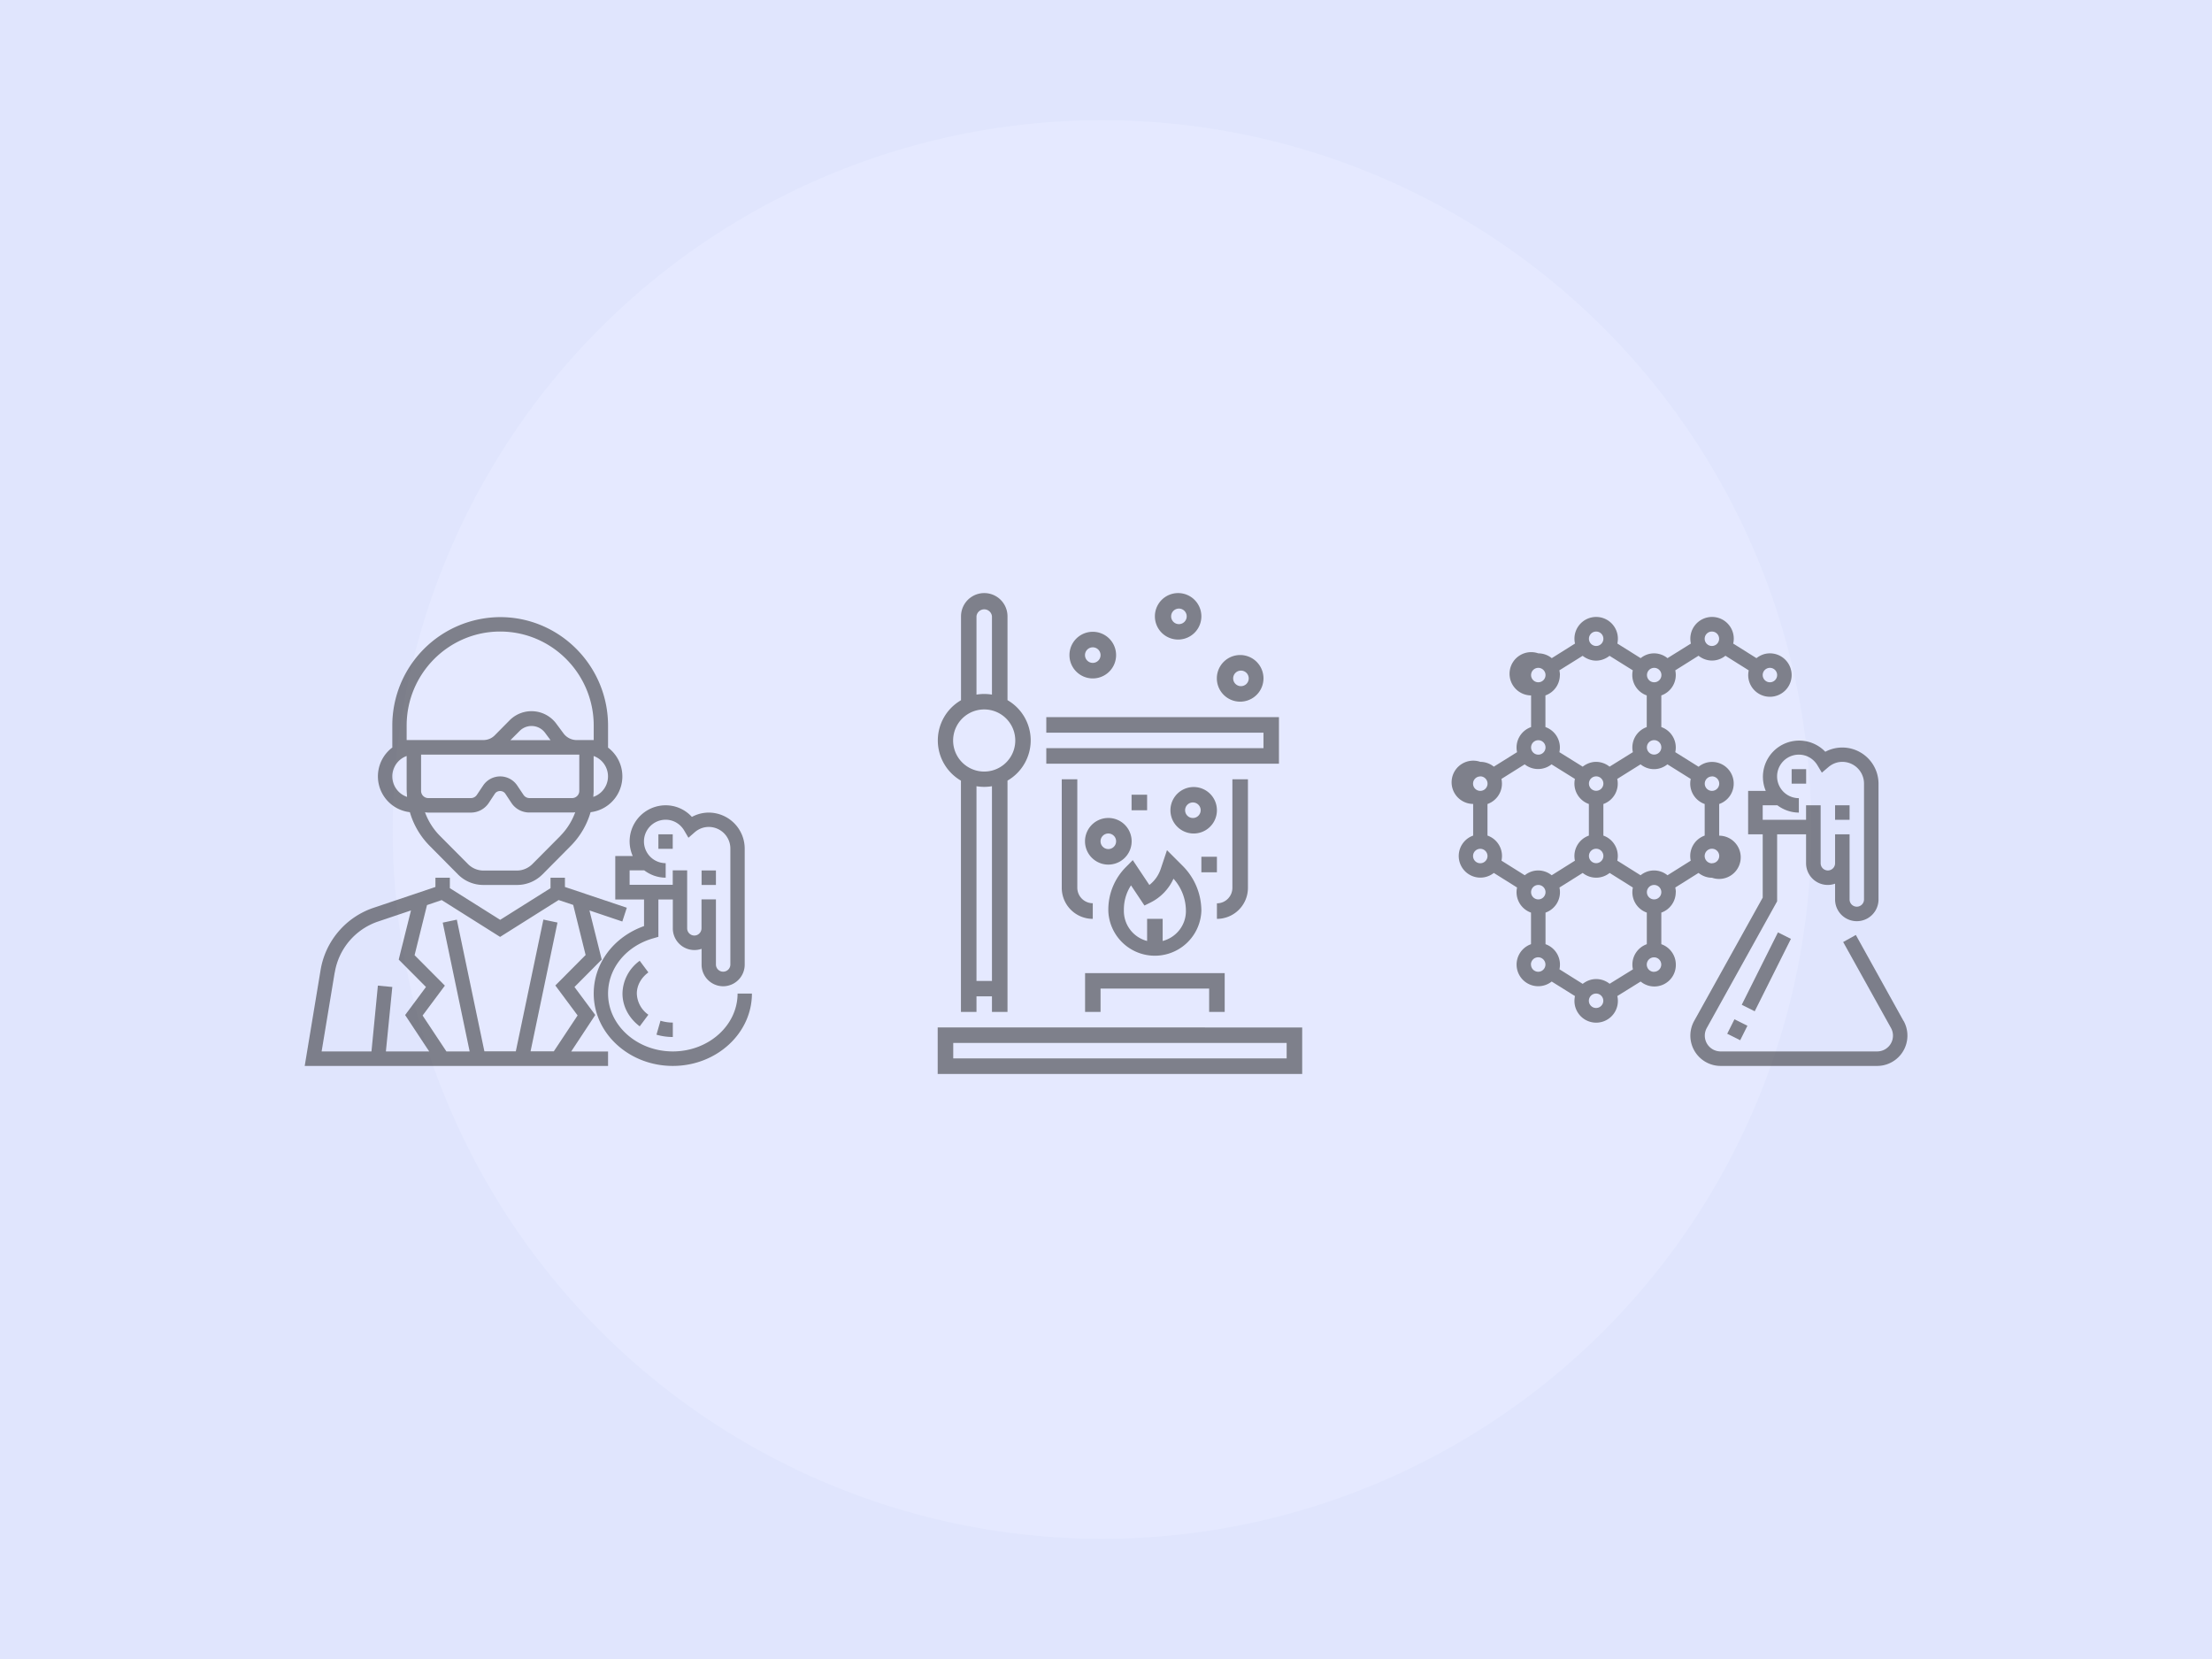 <svg xmlns="http://www.w3.org/2000/svg" xmlns:xlink="http://www.w3.org/1999/xlink" width="276" height="207" viewBox="0 0 276 207">
    <rect x="0" y="0" width="276" height="207" fill="#808080" stroke="none"/>
    <defs>
        <rect id="chemistry-a" width="276" height="207"/>
    </defs>
    <g fill="none" fill-rule="evenodd">
        <mask id="chemistry-b" fill="#fff">
            <use xlink:href="#chemistry-a"/>
        </mask>
        <use fill="#DBE1FD" xlink:href="#chemistry-a"/>
        <circle cx="137.5" cy="103.5" r="88.5" fill="#E1E6FF" mask="url(#chemistry-b)"/>
        <g fill="#000" fill-rule="nonzero" opacity=".53" transform="translate(38 74)">
            <g transform="translate(0 3)">
                <path d="M54.03 46.97c0 3.98-3.63 7.22-8.08 7.22s-8.08-3.24-8.08-7.22c0-3.16 2.26-5.93 5.63-6.89l.65-.19v-4.66h1.8v3.6a2.7 2.7 0 0 0 3.59 2.56v1.96a2.7 2.7 0 0 0 2.7 2.71 2.7 2.7 0 0 0 2.68-2.7V28.9a4.5 4.5 0 0 0-4.48-4.51 4.4 4.4 0 0 0-2.11.54 4.4 4.4 0 0 0-3.28-1.45 4.5 4.5 0 0 0-4.1 6.33h-2.18v5.42h3.59v3.32c-3.79 1.35-6.28 4.65-6.28 8.42 0 4.98 4.43 9.03 9.87 9.03 5.44 0 9.87-4.05 9.87-9.03h-1.8zM40.56 31.6h1.8v-.02c.75.57 1.68.93 2.7.93V30.7a2.7 2.7 0 0 1 0-5.42c.94 0 1.8.5 2.3 1.33l.54.92.8-.7c.35-.3.94-.65 1.74-.65a2.7 2.7 0 0 1 2.69 2.71v14.45c0 .5-.4.9-.9.9a.9.9 0 0 1-.9-.9v-8.12h-1.8v3.6c0 .5-.4.91-.89.91a.9.9 0 0 1-.9-.9V31.6h-1.8v1.8h-5.38v-1.8z"/>
                <path d="M42.9 44.33l-1.08-1.45a5.14 5.14 0 0 0-2.15 4.09c0 1.57.78 3.06 2.15 4.09l1.08-1.45a3.35 3.35 0 0 1-1.44-2.64c0-1 .52-1.96 1.44-2.64zM45.95 52.39v-1.8c-.53 0-1.05-.08-1.54-.23l-.5 1.74c.65.19 1.34.29 2.04.29z"/>
                <rect width="1.79" height="1.81" x="44.15" y="27.1"/>
                <rect width="1.79" height="1.81" x="49.54" y="31.61"/>
                <path d="M13.14 24.34a9.89 9.89 0 0 0 2.5 4.23l3.5 3.53a4.44 4.44 0 0 0 3.17 1.32h4.2c1.2 0 2.33-.47 3.18-1.32l3.5-3.53a9.9 9.9 0 0 0 2.5-4.23 4.5 4.5 0 0 0 2.15-8.08h.03v-2.71C37.87 6.08 31.83 0 24.41 0a13.52 13.52 0 0 0-13.46 13.55v2.7h.03a4.5 4.5 0 0 0 2.16 8.09zm20.82-7.18h.32v4.56a.9.9 0 0 1-.9.86h-5.32a.9.9 0 0 1-.74-.4l-.77-1.15a2.56 2.56 0 0 0-4.28 0l-.77 1.15a.9.9 0 0 1-.74.4h-5.32a.9.9 0 0 1-.9-.86v-4.56h19.42zm-8.28-1.8l1.2-1.2a2.1 2.1 0 0 1 3.08.21l.73.98h-5.01zm6.24 11.94l-3.5 3.52c-.5.5-1.2.8-1.9.8H22.3c-.71 0-1.4-.3-1.9-.8l-3.5-3.52a8.1 8.1 0 0 1-1.87-2.95c.13.02.26.04.4.04h5.32c.9 0 1.74-.45 2.24-1.21l.76-1.15c.3-.44 1-.44 1.3 0l.76 1.15c.5.76 1.34 1.2 2.24 1.2h5.32c.14 0 .27-.01.4-.03a8.1 8.1 0 0 1-1.86 2.95zm4.11-4.87l.04-.63v-.12-4.35a2.7 2.7 0 0 1-.04 5.1zM24.41 1.8c6.43 0 11.67 5.26 11.67 11.74v1.8h-2.12c-.64 0-1.25-.3-1.64-.82l-.92-1.24a3.85 3.85 0 0 0-5.8-.42l-1.86 1.88c-.39.4-.9.6-1.45.6h-9.55v-1.8c0-6.48 5.24-11.74 11.67-11.74zM12.74 17.33v4.22l.01.13v.12l.04.63a2.7 2.7 0 0 1-.05-5.1z"/>
                <path d="M36.28 49.65l-2.6-3.5 3.4-3.42-1.53-6.13 4.1 1.38.56-1.72-7.72-2.59v-1.15h-1.8v1.3l-6.28 3.95-6.28-3.95v-1.3h-1.8v1.15l-7.72 2.6A9.9 9.9 0 0 0 2 44.04L.02 56h37.85v-1.8h-4.6l3-4.55zM17.1 35.3l7.3 4.6 7.3-4.6 1.82.61 1.55 6.25-3.78 3.8 2.78 3.74-2.97 4.48h-2.9l3.36-16.07-1.76-.37-3.44 16.44h-3.92L19 37.75l-1.76.37 3.36 16.07h-2.9l-2.97-4.48 2.78-3.73-3.78-3.8 1.55-6.25 1.82-.62zM3.77 44.35a8.1 8.1 0 0 1 5.41-6.37l4.1-1.38-1.53 6.13 3.4 3.42-2.6 3.5 3 4.54h-5.4l.8-8.04-1.8-.17-.8 8.21H2.13l1.63-9.84z"/>
            </g>
            <g transform="translate(79)">
                <polygon points="35.81 52.26 35.81 47.42 18.39 47.42 18.39 52.26 20.32 52.26 20.32 49.35 33.87 49.35 33.87 52.26"/>
                <path d="M0 54.2V60h45.48v-5.8H0zm43.55 3.86H1.94v-1.93h41.6v1.93zM2.9 23.4v28.86h1.94v-1.94h1.93v1.94h1.94V23.4a5.8 5.8 0 0 0 0-10.04V2.9a2.9 2.9 0 0 0-5.8 0v10.47a5.8 5.8 0 0 0 0 10.04zM6.77 48.4H4.84V24.1a5.8 5.8 0 0 0 1.93 0v24.28zM4.84 2.9a.97.97 0 0 1 1.93 0v9.77a5.8 5.8 0 0 0-1.93 0V2.9zm.97 11.62a3.87 3.87 0 1 1-.01 7.75 3.87 3.87 0 0 1 0-7.75z"/>
                <polygon points="42.58 15.48 13.55 15.48 13.55 17.42 40.65 17.42 40.65 19.35 13.55 19.35 13.55 21.29 42.58 21.29"/>
                <path d="M15.48 23.23v13.54a3.87 3.87 0 0 0 3.87 3.88V38.7a1.94 1.94 0 0 1-1.93-1.94V23.23h-1.94zM38.71 36.77V23.23h-1.94v13.54c0 1.07-.86 1.94-1.93 1.94v1.94a3.87 3.87 0 0 0 3.87-3.88zM21.29 39.51v.17a5.81 5.81 0 0 0 11.61 0c0-2.13-.83-4.14-2.33-5.64l-1.96-1.96-.78 2.33c-.27.81-.76 1.5-1.42 2.01l-2.07-3.1-.83.84a7.52 7.52 0 0 0-2.22 5.35zm4.5-.52l.77-.38a6.15 6.15 0 0 0 2.86-2.97 6 6 0 0 1 1.55 4.04c0 1.8-1.24 3.3-2.9 3.73v-2.76h-1.94v2.76a3.87 3.87 0 0 1-2.9-3.73v-.17c0-1.1.3-2.14.89-3.04l1.68 2.52zM31.94 24.2a2.9 2.9 0 1 0 0 5.8 2.9 2.9 0 0 0 0-5.8zm0 3.86a.97.97 0 1 1 0-1.93.97.97 0 0 1 0 1.93z"/>
                <path d="M21.29 28.06a2.9 2.9 0 1 0 0 5.82 2.9 2.9 0 0 0 0-5.82zm0 3.88a.97.97 0 1 1 0-1.94.97.97 0 0 1 0 1.94z"/>
                <rect width="1.94" height="1.94" x="24.19" y="25.16"/>
                <rect width="1.94" height="1.94" x="32.9" y="32.9"/>
                <path d="M19.35 10.65a2.9 2.9 0 1 0 0-5.82 2.9 2.9 0 0 0 0 5.82zm0-3.88a.97.97 0 1 1 0 1.94.97.97 0 0 1 0-1.94zM30 5.8A2.9 2.9 0 1 0 30 0a2.9 2.9 0 0 0 0 5.8zm0-3.86a.97.97 0 1 1 0 1.93.97.97 0 0 1 0-1.93zM37.74 13.55a2.9 2.9 0 1 0 0-5.82 2.9 2.9 0 0 0 0 5.82zm0-3.87a.97.97 0 1 1 0 1.93.97.97 0 0 1 0-1.93z"/>
            </g>
            <g transform="translate(144 3)">
                <path d="M27.1 34.32c0-.2-.03-.4-.07-.58l2.9-1.82c.47.37 1.05.6 1.68.6a2.7 2.7 0 1 0 .9-5.25v-3.95a2.7 2.7 0 0 0-.9-5.25c-.63 0-1.21.22-1.67.6l-2.91-1.82a2.7 2.7 0 0 0-1.74-3.13V9.77a2.7 2.7 0 0 0 1.74-3.13l2.9-1.82c.47.37 1.05.6 1.68.6.64 0 1.22-.23 1.68-.6l2.9 1.82c-.03.2-.06.39-.06.59a2.71 2.71 0 1 0 2.7-2.71c-.63 0-1.2.23-1.67.6l-2.9-1.82a2.71 2.71 0 1 0-5.28 0l-2.92 1.82a2.68 2.68 0 0 0-1.67-.6c-.64 0-1.22.23-1.68.6l-2.9-1.82c.03-.2.06-.39.06-.59a2.71 2.71 0 1 0-5.35.59l-2.9 1.82a2.68 2.68 0 0 0-1.68-.6 2.7 2.7 0 1 0-.9 5.25v3.95a2.7 2.7 0 0 0-1.75 3.13l-2.9 1.81a2.68 2.68 0 0 0-1.68-.6 2.7 2.7 0 1 0-.9 5.25v3.95a2.7 2.7 0 1 0 2.58 4.66l2.9 1.82a2.7 2.7 0 0 0 1.74 3.13v3.94a2.7 2.7 0 1 0 2.58 4.66l2.9 1.81c-.03.2-.06.39-.06.6a2.71 2.71 0 1 0 5.35-.6l2.91-1.81a2.68 2.68 0 0 0 4.39-2.12 2.7 2.7 0 0 0-1.81-2.54v-3.94a2.7 2.7 0 0 0 1.8-2.55zm-5.42 9.03c0 .2.02.4.07.6l-2.91 1.8a2.69 2.69 0 0 0-1.68-.59c-.63 0-1.21.23-1.68.6l-2.9-1.82a2.7 2.7 0 0 0-1.74-3.13v-3.94a2.7 2.7 0 0 0 1.74-3.13l2.9-1.82a2.68 2.68 0 0 0 3.36 0l2.9 1.82a2.7 2.7 0 0 0 1.74 3.13v3.94a2.7 2.7 0 0 0-1.8 2.54zM3.6 27.26v-3.94a2.7 2.7 0 0 0 1.74-3.13l2.9-1.82a2.69 2.69 0 0 0 3.35 0l2.92 1.82a2.7 2.7 0 0 0 1.74 3.13v3.94a2.7 2.7 0 0 0-1.74 3.13l-2.9 1.82a2.68 2.68 0 0 0-1.68-.6c-.64 0-1.22.23-1.68.6l-2.9-1.82c.03-.19.06-.38.06-.58a2.7 2.7 0 0 0-1.8-2.55zm9.04-20.03c0-.2-.03-.4-.07-.59l2.9-1.81c.47.36 1.05.6 1.68.6.64 0 1.21-.24 1.68-.6l2.9 1.81a2.7 2.7 0 0 0 1.74 3.13v3.95a2.7 2.7 0 0 0-1.73 3.13l-2.91 1.81a2.68 2.68 0 0 0-1.68-.6c-.63 0-1.21.24-1.67.6l-2.91-1.81a2.7 2.7 0 0 0-1.74-3.13V9.77a2.7 2.7 0 0 0 1.8-2.54zM30.7 23.32v3.94a2.7 2.7 0 0 0-1.74 3.13l-2.9 1.82a2.68 2.68 0 0 0-1.68-.6c-.64 0-1.22.23-1.68.6l-2.9-1.82c.03-.19.06-.38.06-.58a2.7 2.7 0 0 0-1.8-2.55v-3.94a2.7 2.7 0 0 0 1.73-3.13l2.91-1.82c.46.37 1.04.6 1.68.6.63 0 1.21-.23 1.67-.6l2.91 1.82a2.7 2.7 0 0 0 1.74 3.13zM16.26 29.8a.9.9 0 1 1 1.8 0 .9.9 0 0 1-1.8 0zm0-9.03a.9.9 0 1 1 1.8 0 .9.9 0 0 1-1.8 0zm8.13-3.62a.9.9 0 1 1 0-1.8.9.9 0 0 1 0 1.8zM9.94 33.42a.9.9 0 1 1 0 1.8.9.9 0 0 1 0-1.8zm14.45 1.8a.9.9 0 1 1 0-1.8.9.9 0 0 1 0 1.8zm7.22-4.5a.9.9 0 1 1 0-1.82.9.9 0 0 1 0 1.81zm0-10.85a.9.9 0 1 1 0 1.81.9.9 0 0 1 0-1.8zm7.23-13.54a.9.9 0 1 1 0 1.8.9.9 0 0 1 0-1.8zM31.6 1.8a.9.9 0 1 1 0 1.8.9.9 0 0 1 0-1.8zM24.4 6.33a.9.9 0 1 1 0 1.8.9.9 0 0 1 0-1.8zM17.16 1.8a.9.9 0 1 1 0 1.8.9.9 0 0 1 0-1.8zM9.94 6.33a.9.9 0 1 1 0 1.8.9.9 0 0 1 0-1.8zm0 9.03a.9.9 0 1 1 0 1.8.9.9 0 0 1 0-1.8zM2.7 19.87a.9.9 0 1 1 0 1.81.9.9 0 0 1 0-1.8zm-.9 9.94a.9.9 0 1 1 1.8 0 .9.9 0 0 1-1.8 0zm7.22 13.54a.9.9 0 1 1 1.81 0 .9.9 0 0 1-1.8 0zm8.13 5.42a.9.9 0 1 1 0-1.8.9.9 0 0 1 0 1.8zm7.23-4.51a.9.9 0 1 1 0-1.81.9.9 0 0 1 0 1.8z"/>
                <path d="M55.52 50.4l-5.96-10.74-1.58.88 5.97 10.73a1.97 1.97 0 0 1-1.72 2.92H32.68a1.97 1.97 0 0 1-1.72-2.92l8.78-15.81V27.1h3.61v3.61a2.71 2.71 0 0 0 3.62 2.55v1.97a2.71 2.71 0 0 0 5.42 0V20.77a4.52 4.52 0 0 0-6.64-3.97 4.52 4.52 0 0 0-7.43 4.88h-2.2v5.42h1.82V35l-8.56 15.4a3.78 3.78 0 0 0 3.3 5.6h19.55a3.78 3.78 0 0 0 3.3-5.6zM37.94 23.48h1.8v-.02c.76.57 1.7.93 2.71.93v-1.8a2.71 2.71 0 0 1 0-5.43c.96 0 1.82.5 2.32 1.33l.55.92.81-.69c.35-.3.94-.66 1.74-.66 1.5 0 2.71 1.22 2.71 2.71v14.46a.9.9 0 0 1-1.8 0V27.1h-1.81v3.61a.9.9 0 0 1-1.8 0v-7.23h-1.82v1.81h-5.41v-1.8z"/>
                <rect width="1.81" height="1.81" x="41.55" y="18.97"/>
                <rect width="1.81" height="1.81" x="46.97" y="23.48"/>
                <rect width="2.02" height="1.81" x="33.76" y="50.58" transform="rotate(-63.435 34.772 51.484)"/>
                <rect width="10.1" height="1.81" x="33.34" y="43.36" transform="rotate(-63.435 38.385 44.259)"/>
            </g>
        </g>
        <rect width="276" height="207" fill="#FFF" opacity=".14"/>
    </g>
</svg>
